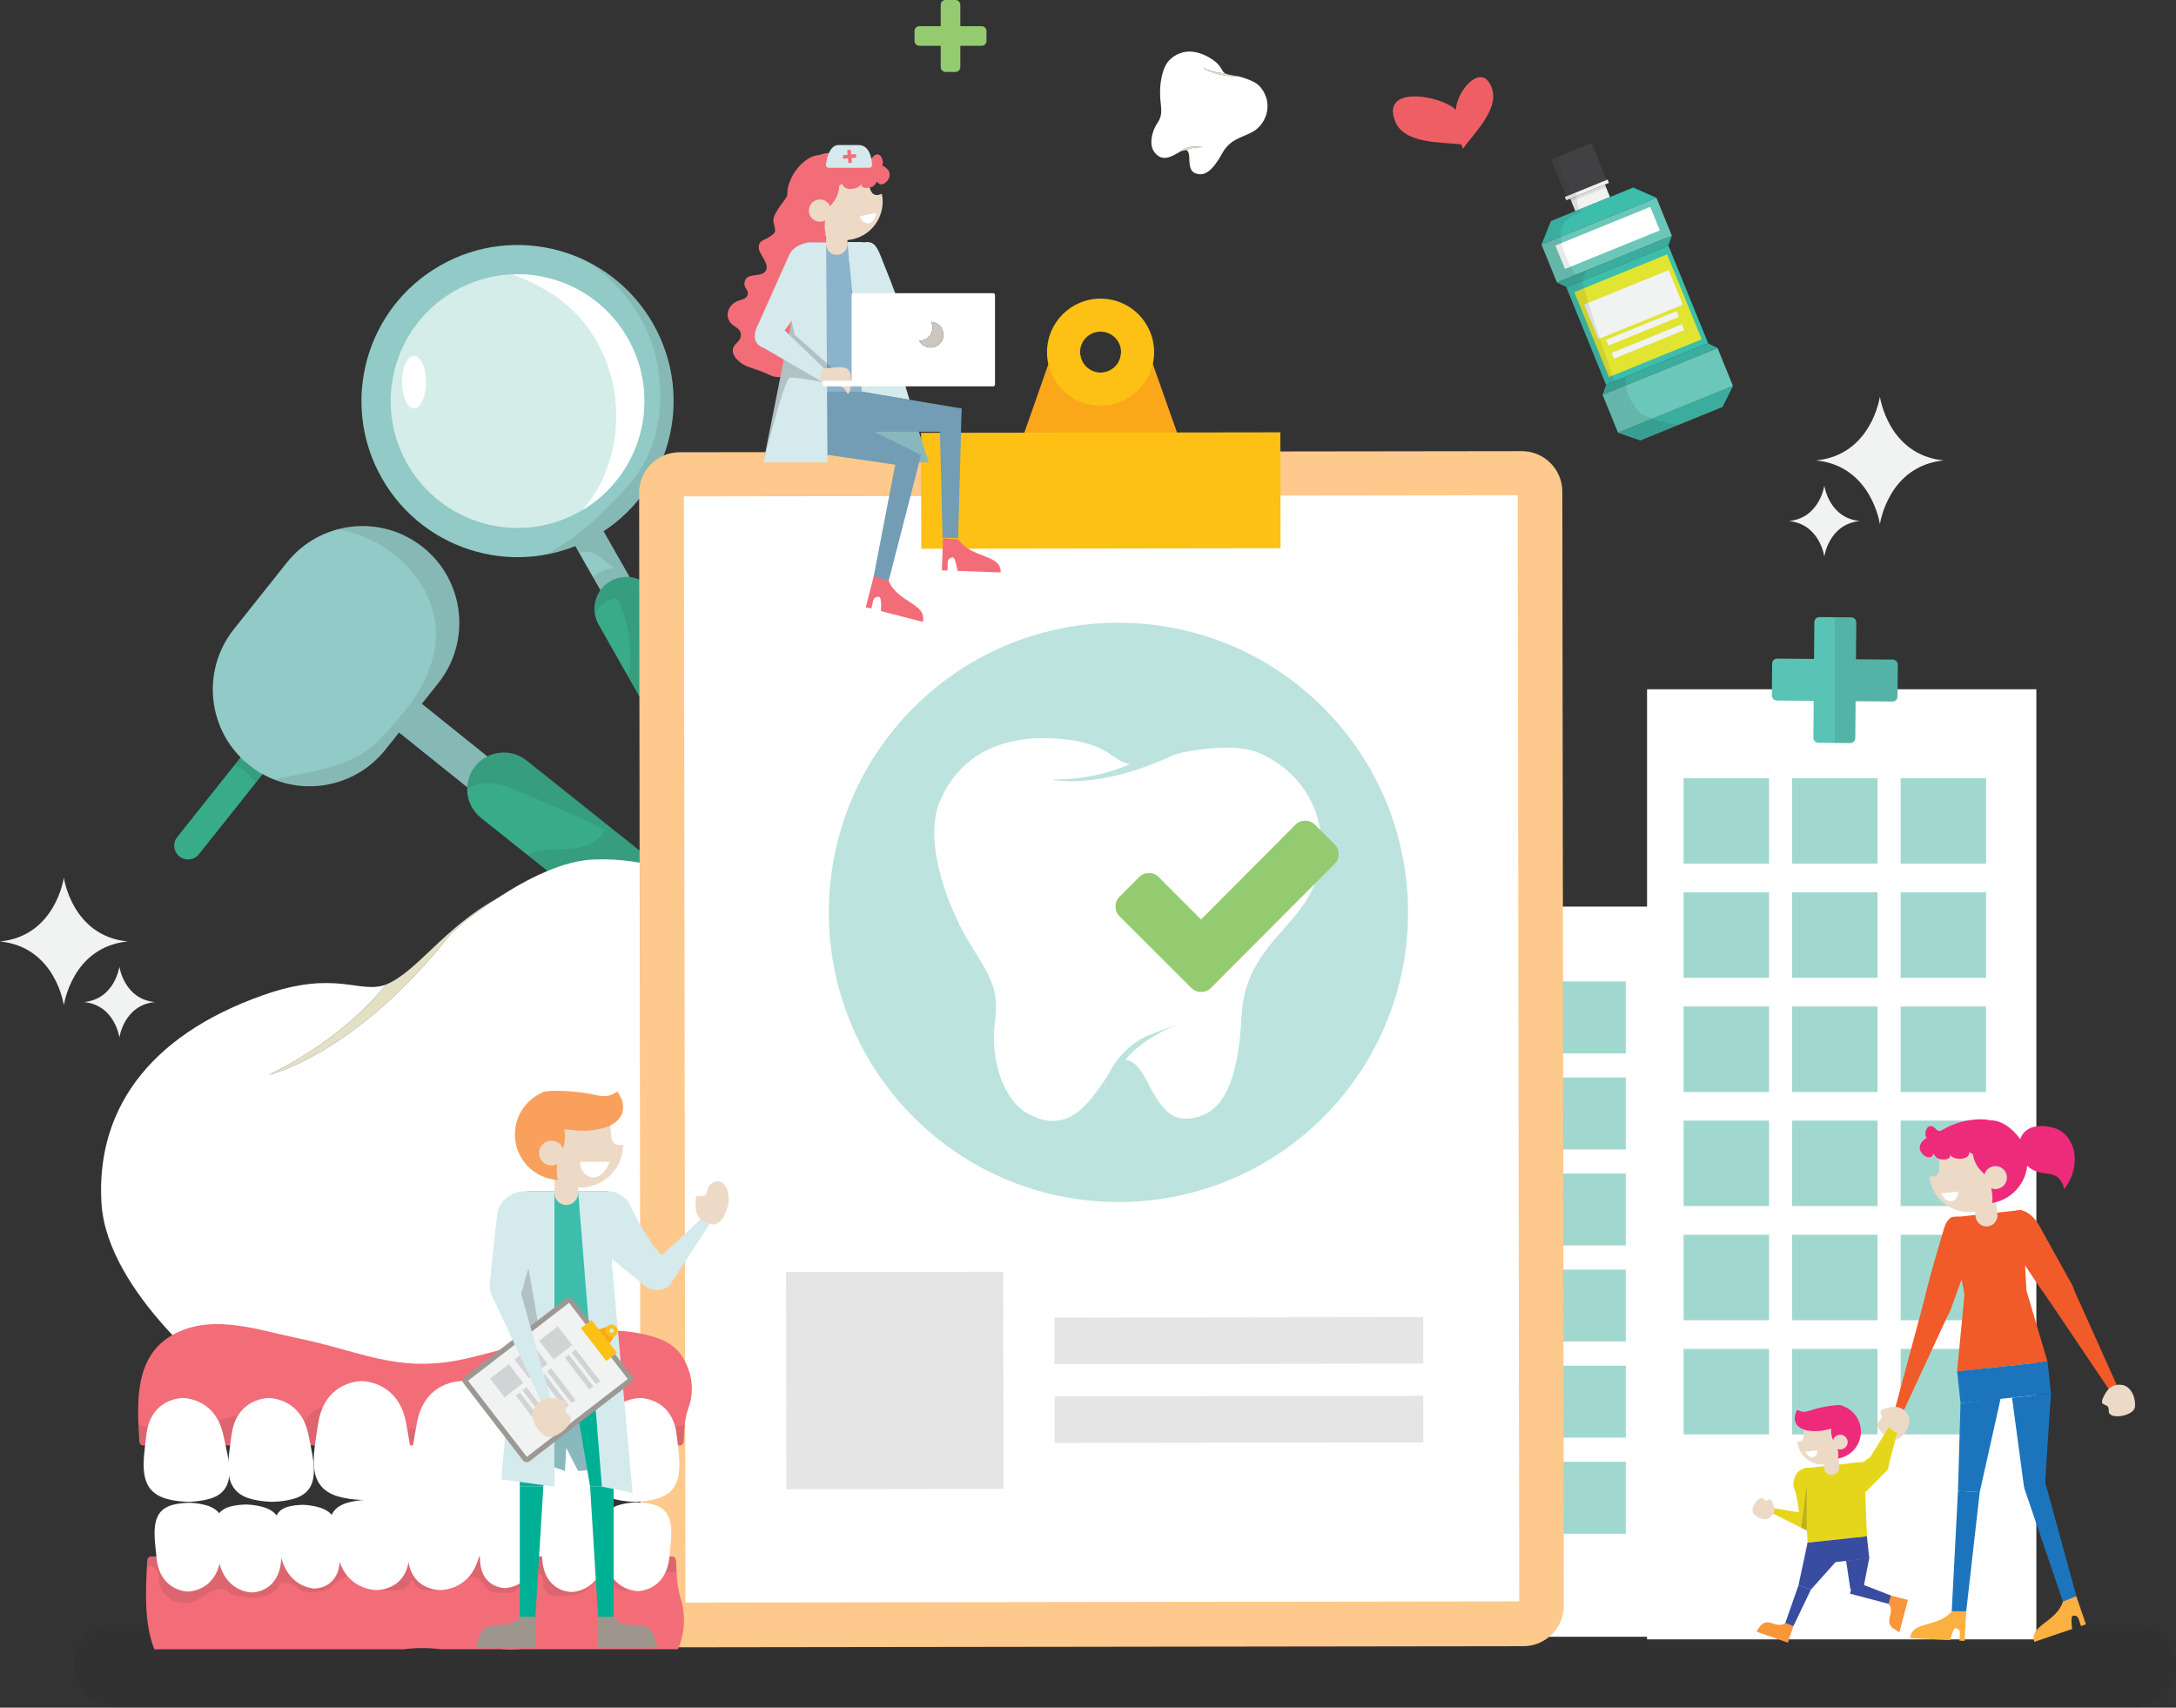 <?xml version="1.0" encoding="UTF-8"?>
<svg xmlns="http://www.w3.org/2000/svg" viewBox="0 0 1466.37 1150.57">
  <rect x="0" y="0" width="1466.37" height="1150.57" fill="#333333" stroke="none"/>
  <defs>
    <style>
      .cls-1 {
        fill: #f89639;
      }

      .cls-2 {
        fill: #faa71a;
      }

      .cls-3 {
        fill: #f9a05c;
      }

      .cls-4 {
        fill: #00b095;
      }

      .cls-5 {
        fill: #f15a29;
      }

      .cls-6 {
        fill: #ed5f65;
      }

      .cls-7 {
        fill: #ee2a7b;
      }

      .cls-8 {
        fill: #ecdac7;
      }

      .cls-9 {
        fill: #f26e78;
      }

      .cls-10 {
        fill: #f26d78;
      }

      .cls-11 {
        fill: #fff;
      }

      .cls-12 {
        fill: #f1f2f2;
      }

      .cls-13 {
        fill: #e5e5e5;
      }

      .cls-14 {
        fill: #e5d61c;
      }

      .cls-15 {
        fill: #fbb040;
      }

      .cls-16 {
        fill: #fdc015;
      }

      .cls-17 {
        fill: #fdc98c;
      }

      .cls-18 {
        fill: #e4e0c4;
      }

      .cls-19 {
        fill: #9c9893;
      }

      .cls-20 {
        fill: #91cac6;
      }

      .cls-21 {
        fill: #88b8bd;
      }

      .cls-22 {
        fill: #89b8bd;
      }

      .cls-23 {
        fill: #9e968c;
      }

      .cls-24 {
        fill: #a0d8d0;
      }

      .cls-25 {
        fill: #8cb3cc;
      }

      .cls-26 {
        fill: #729db5;
      }

      .cls-27 {
        fill: #bce3de;
      }

      .cls-28 {
        fill: #ccc6be;
      }

      .cls-29 {
        fill: #d1d3d4;
      }

      .cls-30 {
        fill: #d4ede8;
      }

      .cls-31 {
        fill: #e1e430;
      }

      .cls-32 {
        fill: #d4eaed;
      }

      .cls-33, .cls-34, .cls-35 {
        fill: #231f20;
      }

      .cls-36 {
        fill: #1c75bc;
      }

      .cls-37 {
        fill: #414042;
      }

      .cls-38 {
        fill: #3dbdac;
      }

      .cls-39 {
        fill: #94cb70;
      }

      .cls-40 {
        fill: #6bc7b9;
      }

      .cls-41 {
        fill: #59c3b5;
      }

      .cls-42 {
        fill: #384ca0;
      }

      .cls-43 {
        fill: #38ac88;
      }

      .cls-34 {
        opacity: .2;
      }

      .cls-34, .cls-44, .cls-35 {
        mix-blend-mode: multiply;
      }

      .cls-44, .cls-35 {
        opacity: .1;
      }

      .cls-45 {
        isolation: isolate;
      }
    </style>
  </defs>
  <g class="cls-45">
    <g id="Layer_2" data-name="Layer 2">
      <g id="revisi">
        <g>
          <g>
            <g>
              <path class="cls-20" d="m440.11,218.15c28.76,50.45,11.2,114.68-39.26,143.44-50.46,28.77-114.68,11.2-143.46-39.26-28.76-50.46-11.19-114.68,39.27-143.45,50.45-28.76,114.67-11.19,143.45,39.27Z"/>
              <polygon class="cls-20" points="426.87 393.29 408.2 403.93 375.99 347.44 394.66 336.79 426.87 393.29"/>
              <path class="cls-43" d="m561.74,613.04c5.87,10.31,2.28,23.43-8.03,29.31h0c-10.31,5.88-23.44,2.28-29.32-8.02l-120.98-213.5c-5.87-10.3-2.29-23.43,8.02-29.31h0c10.31-5.88,23.44-2.29,29.32,8.01l120.98,213.5Z"/>
              <path class="cls-30" d="m422.99,227.9c23.39,41.01,9.1,93.21-31.91,116.59-41,23.38-93.2,9.09-116.58-31.91-23.38-41-9.09-93.2,31.91-116.59,41.01-23.39,93.2-9.09,116.58,31.91Z"/>
              <polygon class="cls-20" points="504.23 511.57 467.42 532.35 455.77 511.71 492.57 490.93 504.23 511.57"/>
              <path class="cls-11" d="m422.99,227.9c-16.34-28.65-46.75-44.24-77.58-43.06,8.01,2.87,15.67,6.62,22.73,10.86,41.61,23.92,57.21,76.97,40.57,120.66-3.54,10.03-9.09,19.14-16.06,27.19,39.79-23.81,53.43-75.17,30.34-115.64Z"/>
              <path class="cls-11" d="m270.9,257.48c0,9.79,3.63,17.73,8.1,17.73s8.1-7.94,8.1-17.73-3.63-17.73-8.1-17.73-8.1,7.94-8.1,17.73Z"/>
            </g>
            <g>
              <path class="cls-43" d="m120.95,577.06c4.03,3.2,9.89,2.54,13.09-1.49l58-72.91c3.21-4.02,2.54-9.89-1.5-13.1h0c-4.03-3.21-9.89-2.54-13.09,1.5l-58,72.91c-3.21,4.03-2.54,9.89,1.49,13.1h0Z"/>
              <polygon class="cls-20" points="319.43 534.1 334.89 514.84 276.6 468.06 261.15 487.32 319.43 534.1"/>
              <path class="cls-43" d="m590.65,763.66c10.64,8.54,26.18,6.84,34.72-3.8h0c8.53-10.63,6.83-26.19-3.81-34.72l-266.61-212.67c-10.63-8.53-26.18-6.84-34.72,3.8h0c-8.53,10.63-6.83,26.19,3.8,34.72l266.61,212.67Z"/>
              <polygon class="cls-20" points="485.9 680.06 516.14 642.04 494.82 625.08 464.59 663.1 485.9 680.06"/>
              <path class="cls-20" d="m168.02,515.58c28.19,22.42,69.21,17.74,91.64-10.43l35.68-44.88c22.43-28.18,17.76-69.21-10.43-91.63h0c-28.18-22.43-69.22-17.75-91.64,10.44l-35.69,44.87c-22.42,28.19-17.75,69.22,10.44,91.64h0Z"/>
            </g>
          </g>
          <g class="cls-44">
            <path class="cls-33" d="m561.74,613.04l-58.78-103.73-10.38-18.38h-.03s-51.79-91.38-51.79-91.38c-3.56-6.24-9.78-9.99-16.42-10.7l-17.6-30.88c45.9-30.26,60.99-91.39,33.37-139.82-11.03-19.35-27.28-33.85-45.96-42.77,26.73,16.62,46.32,44.47,49.93,77.53,3.12,26-2.08,52.01-18.72,71.77-15.59,17.9-36,38.69-58.72,49.19,7.11-1.23,14.16-3.18,21.05-5.93l2.73,4.79c8.77-4.31,16.6,5.27,23.5,10.2-4.97,0-10.68,2.23-14.25,6.01l4.98,8.74c-3.33,4.64-4.69,10.47-3.73,16.14,2.61-7.64,13.32-11.85,15.08-10.08,8.52,16.43,9.91,34.63,7.73,52.95l100.67,177.66c5.88,10.29,19.01,13.89,29.32,8.02,10.31-5.88,13.9-19,8.03-29.31Z"/>
            <path class="cls-33" d="m161.33,511.33l-3.43,4.32c5.74,2.24,10.84,6.52,14.44,11.79l4.11-5.17c-3.47-2.76-6.78-5.52-10.09-8.28-1.64-.55-3.56-1.38-5.02-2.66Z"/>
            <path class="cls-33" d="m354.95,512.46c-7.77-6.23-18.16-7-26.53-2.82l-44.16-35.44,11.08-13.94c22.43-28.18,17.76-69.21-10.43-91.63-16.74-13.32-38.01-17.08-57.22-12.03,37.25,6.24,70.9,40.13,65.55,79.37-4.16,26-20.8,44.73-38.49,63.45-19.1,18.19-45.36,20.48-70.43,25.63,26.06,10.47,56.94,3.19,75.33-19.91l9.23-11.61,45.95,36.87c-.02.48-.04.95-.03,1.43,7.72-5.42,19.58-4.86,28.37-1.2,21.75,8.77,43.37,18.15,64.44,28.55.62-1.09,1.17-2.22,1.63-3.4l-54.3-43.31Z"/>
            <path class="cls-33" d="m409.25,555.78c-.47,1.18-1.01,2.31-1.63,3.4,5.46,2.7,10.9,5.44,16.28,8.28l-14.65-11.68Z"/>
            <path class="cls-33" d="m621.56,725.13l-197.66-157.67c-5.38-2.84-10.82-5.59-16.28-8.28-2.86,4.99-7.36,8.94-13.47,10.98-10.4,3.12-20.8,1.04-31.21,3.12-2.48.74-5.01,1.66-7.45,2.8l235.16,187.57c10.64,8.54,26.18,6.84,34.72-3.8,8.53-10.63,6.83-26.19-3.81-34.72Z"/>
          </g>
          <path class="cls-35" d="m49.67,1122.63c0,15.43,13.12,27.94,29.3,27.94h1358.11c16.18,0,29.3-12.51,29.3-27.94h0c0-15.43-13.12-27.93-29.3-27.93H78.97c-16.18,0-29.3,12.51-29.3,27.93h0Z"/>
          <g>
            <path class="cls-18" d="m454.67,932.09s6.74-8.26-21.2,22.6c-23.15,25.56-24.93,56.76-24.86,66.71,2.48-9.21,11.07-24.23,11.07-24.23,4.4-29.05,34.98-65.08,34.98-65.08Z"/>
            <path class="cls-18" d="m304.05,628.82c3.21-2.59,5.91-5.04,8.17-7.34,7.17-5.5,14.76-10.96,22.55-16.05,0,0,0,0,0,0-35.35,19.55-53.79,49.24-74.36,57.82-17.39,20.96-42.59,42.84-79.08,60.91,0,0,58.56-13.58,122.73-95.35Z"/>
            <path class="cls-11" d="m400.26,579.09c-20.27.74-43.67,12.07-65.49,26.34-7.79,5.09-15.38,10.56-22.55,16.05-2.26,2.3-4.97,4.75-8.17,7.34-64.17,81.76-122.73,95.35-122.73,95.35,36.48-18.07,61.69-39.95,79.08-60.91-18.13,6.98-33.4-10.28-83.01,7.22-79.36,27.99-112.75,79.55-109,140.31,3.75,60.76,82.59,120.79,82.59,120.79,45.11,37.45,83.45,41.45,100.14,91.68,16.69,50.23,55.15,85.98,87.79,87.8,58.31,3.24,63.43-45.01,68.74-80.39.31-2.04.51-5.41.97-9.27-.07-9.95,1.71-41.15,24.86-66.71,27.94-30.85,21.2-22.6,21.2-22.6,0,0-30.58,36.03-34.98,65.08,6.59-3.65,17.11-2.18,34.13,10.38,31.75,23.44,53.82,37.09,80.37,11.01,20.07-19.71,25.84-55.23-8.87-135.07-34.71-79.84,15.93-129.73,7.91-192.11-8.01-62.38-58.77-114.99-132.97-112.28Z"/>
          </g>
          <g>
            <path class="cls-18" d="m810.86,99.2s1.67.04-4.83-.45c-5.38-.41-9.41,2.37-10.63,3.33,1.38-.58,4.06-.96,4.06-.96,4.01-2.25,11.4-1.93,11.4-1.93Z"/>
            <path class="cls-18" d="m833.88,51.46c.63.15,1.19.25,1.69.3,1.37.36,2.77.77,4.15,1.25h0c-5.81-2.49-11.25-1.92-14.29-3.64-4.26-.14-9.39-1.15-15.12-3.92,0,0,7.3,5.93,23.57,6.01Z"/>
            <path class="cls-11" d="m849.27,58.57c-2.04-2.43-5.69-4.24-9.55-5.57-1.38-.47-2.78-.89-4.15-1.25-.5-.06-1.06-.16-1.69-.3-16.27-.08-23.57-6.01-23.57-6.01,5.74,2.77,10.86,3.79,15.12,3.92-2.6-1.57-1.94-5.12-8.86-9.57-11.08-7.12-20.66-6.3-27.81,0-7.15,6.3-7,21.81-7,21.81-.3,9.17,2.89,14.3-1.72,21.18-4.61,6.89-5.33,15.07-2.42,19.28,5.2,7.52,11.66,3.52,16.54.78.28-.16.72-.46,1.24-.77,1.22-.96,5.25-3.74,10.63-3.33,6.5.49,4.83.45,4.83.45,0,0-7.39-.32-11.4,1.93,1.08.46,1.91,1.91,1.99,5.22.15,6.18.58,10.21,6.36,10.99,4.36.59,9.31-2.11,15.84-14.07,6.54-11.96,17.57-10.49,24.51-17.47,6.94-6.98,8.57-18.31,1.11-27.22Z"/>
          </g>
          <g>
            <g>
              <rect class="cls-11" x="903.3" y="610.85" width="220.79" height="491.96"/>
              <g>
                <rect class="cls-24" x="924.01" y="661.26" width="48.47" height="48.47"/>
                <rect class="cls-24" x="985.56" y="661.26" width="48.47" height="48.47"/>
                <rect class="cls-24" x="1047.12" y="661.26" width="48.47" height="48.47"/>
                <rect class="cls-24" x="924.01" y="725.99" width="48.47" height="48.47"/>
                <rect class="cls-24" x="985.56" y="725.99" width="48.47" height="48.47"/>
                <rect class="cls-24" x="1047.12" y="725.99" width="48.47" height="48.47"/>
                <rect class="cls-24" x="924.01" y="790.72" width="48.47" height="48.47"/>
                <rect class="cls-24" x="985.56" y="790.72" width="48.47" height="48.47"/>
                <rect class="cls-24" x="1047.12" y="790.72" width="48.47" height="48.47"/>
                <rect class="cls-24" x="924.01" y="855.45" width="48.47" height="48.47"/>
                <rect class="cls-24" x="985.56" y="855.45" width="48.47" height="48.47"/>
                <rect class="cls-24" x="1047.12" y="855.45" width="48.47" height="48.47"/>
                <rect class="cls-24" x="924.01" y="920.18" width="48.47" height="48.47"/>
                <rect class="cls-24" x="985.56" y="920.18" width="48.47" height="48.47"/>
                <rect class="cls-24" x="1047.12" y="920.18" width="48.47" height="48.47"/>
                <rect class="cls-24" x="924.01" y="984.91" width="48.47" height="48.47"/>
                <rect class="cls-24" x="985.56" y="984.91" width="48.47" height="48.47"/>
                <rect class="cls-24" x="1047.12" y="984.91" width="48.47" height="48.47"/>
              </g>
            </g>
            <g>
              <rect class="cls-11" x="1109.92" y="464.42" width="262.34" height="640.15"/>
              <g>
                <rect class="cls-24" x="1134.54" y="524.31" width="57.59" height="57.59"/>
                <rect class="cls-24" x="1207.67" y="524.31" width="57.59" height="57.59"/>
                <rect class="cls-24" x="1280.8" y="524.31" width="57.59" height="57.59"/>
                <rect class="cls-24" x="1134.54" y="601.22" width="57.59" height="57.59"/>
                <rect class="cls-24" x="1207.67" y="601.22" width="57.59" height="57.59"/>
                <rect class="cls-24" x="1280.8" y="601.22" width="57.59" height="57.59"/>
                <rect class="cls-24" x="1134.54" y="678.13" width="57.59" height="57.59"/>
                <rect class="cls-24" x="1207.67" y="678.13" width="57.59" height="57.59"/>
                <rect class="cls-24" x="1280.8" y="678.13" width="57.59" height="57.59"/>
                <rect class="cls-24" x="1134.54" y="755.04" width="57.59" height="57.59"/>
                <rect class="cls-24" x="1207.67" y="755.04" width="57.59" height="57.59"/>
                <rect class="cls-24" x="1280.8" y="755.04" width="57.59" height="57.59"/>
                <rect class="cls-24" x="1134.54" y="831.95" width="57.59" height="57.59"/>
                <rect class="cls-24" x="1207.67" y="831.95" width="57.59" height="57.59"/>
                <rect class="cls-24" x="1280.8" y="831.95" width="57.59" height="57.59"/>
                <rect class="cls-24" x="1134.54" y="908.86" width="57.59" height="57.59"/>
                <rect class="cls-24" x="1207.67" y="908.86" width="57.59" height="57.59"/>
                <rect class="cls-24" x="1280.8" y="908.86" width="57.59" height="57.59"/>
              </g>
            </g>
            <g>
              <path class="cls-41" d="m1195.22,444.73c.67-.66,1.51-.98,2.54-.97l24.7.21.21-24.7c0-1.03.35-1.87,1.01-2.53.67-.65,1.51-.98,2.54-.97l21.18.18c1.03,0,1.87.35,2.53,1.01.65.67.98,1.52.97,2.55l-.21,24.7,24.7.21c1.03,0,1.87.35,2.53,1.01.66.67.98,1.52.97,2.55l-.18,21.17c0,1.03-.35,1.87-1.01,2.53-.67.66-1.52.98-2.55.97l-24.7-.21-.21,24.7c0,1.03-.35,1.87-1.01,2.53-.67.66-1.52.98-2.54.97l-21.17-.18c-1.03-.01-1.87-.35-2.53-1.02-.66-.67-.98-1.51-.97-2.54l.21-24.7-24.7-.21c-1.03,0-1.87-.35-2.53-1.01-.66-.67-.98-1.52-.97-2.55l.18-21.18c0-1.03.35-1.87,1.01-2.53Z"/>
              <path class="cls-35" d="m1236.46,415.85l10.95.09c1.03,0,1.87.35,2.53,1.01.65.67.98,1.52.97,2.55l-.21,24.7,24.7.21c1.03,0,1.87.35,2.53,1.01.66.67.98,1.52.97,2.55l-.18,21.17c0,1.03-.35,1.87-1.01,2.53-.67.66-1.52.98-2.55.97l-24.7-.21-.21,24.7c0,1.03-.35,1.87-1.01,2.53-.67.66-1.52.98-2.54.97l-10.23-.09v-84.7Z"/>
            </g>
          </g>
          <g>
            <path class="cls-12" d="m1266.83,267.21s5.46,39.31,43.02,43.02c-37.56,3.71-43.02,43.02-43.02,43.02,0,0-5.46-39.31-43.02-43.02,37.56-3.71,43.02-43.02,43.02-43.02Z"/>
            <path class="cls-12" d="m1229.38,327.19s3.03,21.81,23.87,23.87c-20.84,2.06-23.87,23.87-23.87,23.87,0,0-3.03-21.81-23.87-23.87,20.84-2.06,23.87-23.87,23.87-23.87Z"/>
          </g>
          <g>
            <path class="cls-12" d="m43.02,591.32s-5.46,39.31-43.02,43.02c37.56,3.71,43.02,43.02,43.02,43.02,0,0,5.46-39.31,43.02-43.02-37.56-3.71-43.02-43.02-43.02-43.02Z"/>
            <path class="cls-12" d="m80.47,651.3s-3.03,21.81-23.87,23.87c20.84,2.06,23.87,23.87,23.87,23.87,0,0,3.03-21.81,23.87-23.87-20.84-2.06-23.87-23.87-23.87-23.87Z"/>
          </g>
          <path class="cls-39" d="m663.81,18.61c-.64-.64-1.42-.97-2.34-.96h-14.33V3.31c0-.92-.32-1.7-.96-2.34-.64-.64-1.42-.97-2.34-.97h-6.62c-.92,0-1.7.32-2.34.97-.64.64-.96,1.43-.96,2.34v14.33h-14.33c-.92,0-1.7.32-2.34.96-.64.64-.97,1.42-.97,2.34v6.61c0,.92.32,1.7.97,2.34.64.64,1.42.97,2.34.97h14.33v14.33c0,.92.32,1.7.97,2.34.64.64,1.43.96,2.34.96h6.61c.92,0,1.7-.32,2.34-.96.64-.64.96-1.42.96-2.34v-14.33h14.33c.92,0,1.7-.32,2.34-.97.64-.64.97-1.42.97-2.34v-6.61c0-.92-.32-1.7-.97-2.34Z"/>
          <path class="cls-6" d="m1005.53,59.92c-6.56-19.67-24.36,1.87-24.36,14.05-11.24-10.31-52.47-16.87-40.29,9.37,7.5,14.05,31.86,12.18,44.03,14.05l.94,2.81c6.56-9.37,24.36-26.23,19.67-40.29Z"/>
          <g>
            <rect class="cls-37" x="1049.25" y="100.87" width="29.47" height="26.94" transform="translate(35.36 409.4) rotate(-22.14)"/>
            <rect class="cls-12" x="1053.85" y="126.78" width="31.07" height="2.4" transform="translate(30.62 412.44) rotate(-22.14)"/>
            <rect class="cls-12" x="1058.95" y="128.75" width="25.2" height="9.07" transform="translate(28.79 413.69) rotate(-22.14)"/>
            <polygon class="cls-38" points="1038.79 164.76 1116.23 133.25 1100.62 126.36 1045.16 148.92 1038.79 164.76"/>
            <polygon class="cls-38" points="1049.19 190.33 1126.64 158.82 1124.2 165.57 1055.65 193.46 1049.19 190.33"/>
            <rect class="cls-40" x="1040.91" y="147.98" width="83.61" height="27.6" transform="translate(18.86 419.97) rotate(-22.14)"/>
            <polygon class="cls-38" points="1090.37 291.55 1167.82 260.04 1160.77 274.21 1105.31 296.77 1090.37 291.55"/>
            <polygon class="cls-38" points="1079.97 265.98 1157.42 234.47 1150.96 231.34 1082.41 259.23 1079.97 265.98"/>
            <rect class="cls-40" x="1082.09" y="249.21" width="83.61" height="27.6" transform="translate(-16.25 442.96) rotate(-22.14)"/>
            <rect class="cls-38" x="1066.17" y="176.89" width="74.28" height="71.01" transform="translate(1.3 431.45) rotate(-22.14)"/>
            <rect class="cls-31" x="1070.08" y="181.83" width="67.51" height="61.8" transform="translate(1.22 431.68) rotate(-22.14)"/>
            <rect class="cls-11" x="1048.83" y="151.79" width="69" height="17.1" transform="translate(19.45 420.08) rotate(-22.14)"/>
            <polygon class="cls-35" points="1049.19 190.33 1126.64 158.82 1124.2 165.57 1055.65 193.46 1049.19 190.33"/>
            <polygon class="cls-35" points="1079.97 265.98 1157.42 234.47 1150.96 231.34 1082.41 259.23 1079.97 265.98"/>
            <polygon class="cls-35" points="1090.37 291.55 1167.82 260.04 1160.77 274.21 1105.31 296.77 1090.37 291.55"/>
            <rect class="cls-35" x="1057.63" y="129.01" width="25.2" height="2.08" transform="translate(29.91 412.95) rotate(-22.14)"/>
            <rect class="cls-12" x="1070.03" y="192.63" width="61.5" height="25.2" transform="translate(3.82 429.98) rotate(-22.14)"/>
            <rect class="cls-12" x="1081.3" y="219.11" width="51.17" height="4.2" transform="translate(-1.75 433.46) rotate(-22.14)"/>
            <rect class="cls-12" x="1084.92" y="228" width="51.17" height="4.2" transform="translate(-4.84 435.46) rotate(-22.14)"/>
            <g class="cls-44">
              <path class="cls-33" d="m1038.79,164.76l6.37-15.84,16.43-6.68-2.63-6.47-.78-1.93-2.72,1.11-.91-2.22.86-.35-10.15-24.95,5.58-2.27c-.56,1.9-.57,4,.02,6.04,1.52,5.86,3.52,11.31,6.78,16.67.86,1.59,2.32,2.51,4.17,1.76.3.74.86,1.59.72,2.3-.5,4.09,1.27,7.91,2.71,11.42-5.97,1.78-12.26,5.42-13.04,12-1.13,9.96,3.27,19.18,8.19,27.55.57,1.14,1.83,1.54,3.27,1.55l-14.46,5.88-10.4-25.57Z"/>
              <path class="cls-33" d="m1095.45,259.68c0,.17,0,.33.04.49.77,5.08,3.14,9.3,6.13,13.48,1.53,2.18,3.22,4.74,5.12,5.69,7.98,3.71,16.15,5.91,24.39,6.92l-25.82,10.51-14.94-5.22-10.4-25.57,15.48-6.3Z"/>
              <path class="cls-33" d="m1082.41,259.23l-.12.05-26.76-65.77.12-.05-6.46-3.13,14.46-5.88,5.35-2.18s-1.91,4.38-2.2,5.79c-.54,3.46.82,6.79,1.58,9.72,6.1,19.76,19.49,59.23,19.49,59.23l8.18-2.9s-.55,3.65-.6,5.57l-15.48,6.3,2.44-6.75Z"/>
            </g>
          </g>
          <g>
            <g>
              <path class="cls-2" d="m774.01,237.22l-18.55.03c.01,7.62-6.16,13.81-13.79,13.83-7.63,0-13.82-6.16-13.83-13.79l-18.55.02-24.82,70.83,57.28-.08,57.28-.08-25.01-70.76Z"/>
              <g>
                <path class="cls-17" d="m1026.55,1109.17l-567.49.75c-15.09.02-27.34-12.2-27.36-27.29l-1-750.56c-.02-15.09,12.2-27.34,27.29-27.36l567.48-.75c15.09-.02,27.34,12.2,27.36,27.29l1,750.56c.02,15.09-12.2,27.34-27.29,27.36Z"/>
                <rect class="cls-11" x="461.33" y="334.12" width="561.9" height="745.3" transform="translate(-.94 .99) rotate(-.08)"/>
                <circle class="cls-27" cx="753.7" cy="614.75" r="195.16" transform="translate(-213.94 713) rotate(-45)"/>
                <g>
                  <path class="cls-16" d="m741.6,201.19c-19.93.03-36.06,16.2-36.03,36.13.03,19.93,16.2,36.07,36.13,36.04,19.93-.02,36.07-16.21,36.04-36.13-.03-19.93-16.2-36.06-36.13-36.03Zm.07,49.89c-7.63,0-13.82-6.16-13.83-13.79-.01-7.63,6.16-13.82,13.79-13.83,7.63,0,13.82,6.16,13.83,13.79.01,7.62-6.16,13.81-13.79,13.83Z"/>
                  <rect class="cls-16" x="620.71" y="291.51" width="242.14" height="78.1" transform="translate(-.43 .98) rotate(-.08)"/>
                </g>
              </g>
            </g>
            <rect class="cls-13" x="529.73" y="857" width="146.33" height="146.33" transform="translate(-1.23 .8) rotate(-.08)"/>
            <g>
              <rect class="cls-13" x="710.59" y="887.65" width="248.43" height="31.35" transform="translate(-1.2 1.11) rotate(-.08)"/>
              <rect class="cls-13" x="710.66" y="940.71" width="248.43" height="31.36" transform="translate(-1.27 1.11) rotate(-.08)"/>
            </g>
            <g>
              <path class="cls-11" d="m849.24,507.67c-13.53-6.11-34.53-4.19-52.7-.63-1.65.57-3.54,1.1-5.71,1.59-50.61,24.12-82.16,16.64-82.16,16.64,21.96.02,39.39-4.51,52.81-10.47-10.43-.98-13.67-12.98-41.84-16.42-45.05-5.51-73.55,11.39-86.31,41.65-12.76,30.26,10.94,78.16,10.94,78.16,12.81,28.91,30.38,40.04,26.4,68.31-3.98,28.27,6.03,54.77,21.37,63.47,27.4,15.55,41.44-6.54,52.49-22.36.64-.91,1.55-2.49,2.69-4.25,2.35-4.83,10.69-19.47,28.01-26.27,20.9-8.21,15.66-5.83,15.66-5.83,0,0-23.41,10.07-32.51,23.05,4.06-.18,8.79,3.05,14,13.2,9.72,18.94,17.11,30.83,36.19,24.59,14.42-4.71,25.73-20.49,28.1-67.38,2.37-46.9,38.8-58.86,49.89-90.92,11.09-32.06-.82-69.65-37.32-86.13Z"/>
              <path class="cls-39" d="m902.09,575.45c0,2.59-.9,4.79-2.71,6.6l-70.16,70.35-13.18,13.21c-1.81,1.82-4.01,2.72-6.6,2.73-2.59,0-4.79-.9-6.6-2.71l-13.21-13.18-35.18-35.08c-1.81-1.81-2.72-4-2.73-6.6,0-2.58.9-4.78,2.71-6.6l13.18-13.21c1.81-1.81,4.01-2.72,6.59-2.72,2.59,0,4.79.9,6.6,2.71l28.57,28.59,63.57-63.84c1.81-1.82,4.01-2.72,6.6-2.73,2.59,0,4.79.9,6.6,2.71l13.21,13.17c1.81,1.81,2.72,4.01,2.72,6.59Z"/>
            </g>
          </g>
          <g>
            <polygon class="cls-5" points="1318.84 924.01 1379.8 917.46 1365.6 869.6 1362.6 815.21 1314.29 820.41 1323.83 872.22 1318.84 924.01"/>
            <path class="cls-8" d="m1331.32,819.74c.44,4.05,4.07,6.98,8.13,6.55h0c4.05-.44,6.98-4.08,6.55-8.13l-.94-8.77c-.44-4.05-4.07-6.98-8.13-6.55h0c-4.05.43-6.98,4.07-6.55,8.13l.94,8.77Z"/>
            <path class="cls-8" d="m1300.16,792.67c1.58,14.73,14.81,25.38,29.53,23.8,14.73-1.58,25.38-14.81,23.8-29.53-1.58-14.73-14.89-26-29.53-23.8-30.82,4.64-7.01,30.8-23.8,29.53Z"/>
            <path class="cls-5" d="m1394.07,878.45c-4.96,3.03-7.85,4.99-14.72-4.37-9.68-13.19-21.45-32.14-26.23-39.42-4.78-7.28-6.89-12.22,3.81-18.17,6.26-3.49,13.12,2.4,16.81,8.46l21.58,38.93c3.7,6.06,3.71,11.55-1.26,14.58h0Z"/>
            <polygon class="cls-5" points="1421.16 936.13 1379.34 874.08 1395.32 863.88 1426.34 932.91 1421.16 936.13"/>
            <path class="cls-8" d="m1421.06,950.7c-.39,6.26,16.89,3.56,17.62-2.67.74-6.23-2.63-14.2-8.86-14.94-6.23-.73-9.8,2.55-12.41,8.34-3.42,7.58,4.05,2.63,3.64,9.26Z"/>
            <path class="cls-5" d="m1303.07,889.88c-5.54-1.76-8.92-2.66-6.36-13.98,3.61-15.96,10.2-37.27,12.56-45.65,2.36-8.38,4.71-13.21,16.22-9.04,6.74,2.44,6.79,11.48,4.64,18.25l-15.24,41.82c-2.15,6.77-6.29,10.37-11.83,8.61h0Z"/>
            <polygon class="cls-5" points="1277.3 948.16 1296.72 875.9 1314.91 881.27 1283.13 949.96 1277.3 948.16"/>
            <path class="cls-8" d="m1266.24,957.64c-4.98,3.81,8.39,15.08,13.57,11.55,5.18-3.53,9-11.3,5.47-16.48-3.53-5.18-8.35-5.72-14.44-3.89-7.97,2.39.67,4.78-4.6,8.82Z"/>
            <rect class="cls-36" x="1319.82" y="920.68" width="61.31" height="21.56" transform="translate(-91.85 149.74) rotate(-6.14)"/>
            <polygon class="cls-36" points="1378.17 998.8 1363.99 1002.28 1355.88 941.72 1382.1 938.9 1378.17 998.8"/>
            <polygon class="cls-36" points="1399.37 1075.96 1390.16 1079.1 1363.99 1002.28 1377.89 997.54 1399.37 1075.96"/>
            <path class="cls-11" d="m1307.95,804.07l11.45-1.23c1.06,5.06-5.93,11.31-11.45,1.23Z"/>
            <path class="cls-15" d="m1390.16,1079.1c-4.22,13.84-23,16.06-19.22,27.16,6.92-2.36,17.78-6.06,25.51-8.7-.02-.04-.03-.09-.05-.12,0,0-1.23-8.16.39-8.71,1.62-.55,3.38.31,3.93,1.94l1.59,4.91c2.08-.71,3.35-1.14,3.35-1.14l-6.46-18.97-9.05,3.64Z"/>
            <polygon class="cls-36" points="1334.11 1005.34 1319.44 1004.58 1321.15 945.45 1348.25 942.02 1334.11 1005.34"/>
            <polygon class="cls-36" points="1324.95 1086.13 1315.24 1085.62 1319.44 1004.58 1334.11 1005.34 1324.95 1086.13"/>
            <path class="cls-15" d="m1315.24,1085.62c-9.06,11.28-27.32,6.38-27.93,18.09,7.3.38,18.76.97,26.92,1.4,0-.05,0-.09,0-.13,0,0,1.89-8.03,3.6-7.95,1.71.09,3.02,1.55,2.93,3.26l-.35,5.14c2.19.11,3.54.18,3.54.18l1.04-20.01-9.75.02Z"/>
            <path class="cls-7" d="m1298.39,766.5c-.61-.49-.86-1.03-.94-1.77-.15-4.85,3.05-8.18,6.83-4.29,1.9,2.04,2.61,2.15,5.66.33,12.92-7.75,28.73-7.1,30.57-5.91,11.55-.86,24.36,13.09,25.59,24.59,1.62,15.09-8.88,28.69-23.68,31.1.28-2,.32-4.07.1-6.17-.14-1.3-.38-2.56-.7-3.78,1.14.46,2.4.65,3.7.51,4.25-.46,7.33-4.27,6.87-8.52-.46-4.25-4.27-7.33-8.52-6.87-3.28.35-5.86,2.72-6.65,5.73-1.05-2.4-5.9-3.88-7.83-13.95-.89-.27-1.67-.71-2.28-1.36.45,5.94-11.34,5.9-13.32,1.43,1.45,3.02-2.03,3.77-4.28,3.64-2.98.13-5.17-1.13-6.42-3.99-1.89,5.07-7.48,1.74-8.99-1.84-1.59-4.32,1.52-6.71,4.28-8.88Z"/>
            <path class="cls-7" d="m1363.03,781.56c10.5,15.93,23.1,1.85,28,19.54,6.82-8.33,8.91-20.45,5.52-29.07-3.25-8.25-9.08-12.33-18.17-13.21-18.8-1.81-20.45,15-15.35,22.73Z"/>
          </g>
          <g>
            <polygon class="cls-14" points="1218.09 1039.43 1258.06 1035.13 1256.27 984.94 1215.44 989.33 1218.09 1039.43"/>
            <path class="cls-8" d="m1229.18,989.19c.3,2.82,2.84,4.86,5.66,4.56h0c2.82-.3,4.86-2.84,4.56-5.66l-.66-6.11c-.3-2.82-2.84-4.86-5.66-4.56h0c-2.82.3-4.86,2.84-4.56,5.66l.66,6.11Z"/>
            <path class="cls-8" d="m1211.11,971.35c1.02,9.49,9.54,16.36,19.03,15.34,9.49-1.02,16.36-9.54,15.34-19.03-1.02-9.49-9.59-16.76-19.03-15.34-19.86,2.99-4.52,19.85-15.34,19.03Z"/>
            <path class="cls-14" d="m1271.04,981.36c-2.81-2.91-6.86-2.75-13.16,2.11-8.91,6.87-12.9,6.45-12.9,6.45-11.31,6.36-5.72,12.6.04,15.65,3.54,1.88,9.69,2.15,13.24-1.28l13.65-13.84c.76-1.46,1.94-6.17-.87-9.08h0Z"/>
            <rect class="cls-42" x="1218.78" y="1037.24" width="40.2" height="14.99" transform="translate(-104.62 138.48) rotate(-6.14)"/>
            <path class="cls-1" d="m1183.88,1099.31c7.03,2.46,20.84,7.29,20.84,7.29l3.98-11.38-5.64-1.64c-7.14,4.99-12.78-7.36-19.19,5.73Z"/>
            <polygon class="cls-42" points="1220.31 1071.08 1211.97 1068.16 1218.09 1039.43 1237.19 1052.21 1220.31 1071.08"/>
            <polygon class="cls-42" points="1208.59 1095.52 1203.07 1093.58 1211.97 1068.16 1220.31 1071.08 1208.59 1095.52"/>
            <rect class="cls-1" x="1193.75" y="1091.14" width="1.66" height="22.08" transform="translate(-240.29 1865.69) rotate(-70.71)"/>
            <path class="cls-1" d="m1279.89,1099.35c1.91-7.19,5.67-21.34,5.67-21.34l-11.66-3.1-1.2,5.75c5.52,6.73-6.36,13.31,7.18,18.69Z"/>
            <polygon class="cls-42" points="1255.73 1069.97 1246.94 1070.91 1244.03 1051.48 1259.64 1049.8 1255.73 1069.97"/>
            <polygon class="cls-42" points="1274.21 1075 1272.7 1080.66 1246.67 1073.73 1248.94 1065.19 1274.21 1075"/>
            <rect class="cls-1" x="1270.88" y="1087.63" width="22.08" height="1.67" transform="translate(-99.33 2047.74) rotate(-75.11)"/>
            <path class="cls-11" d="m1216.59,978.13l8-.86c.74,3.53-4.14,7.9-8,.86Z"/>
            <path class="cls-7" d="m1211.09,949.92c3.12,1.16,3.77,2.17,9.76.14,8.45-2.87,20.6-4.03,20.51-2.9,6.66,2.16,11.77,8.06,12.57,15.48,1.05,9.73-5.72,18.49-15.26,20.04.18-1.29.21-2.62.06-3.98-.09-.83-.24-1.65-.45-2.44.73.29,1.54.42,2.38.33,2.74-.3,4.72-2.75,4.43-5.49-.29-2.74-2.75-4.72-5.49-4.43-2.12.23-3.78,1.75-4.29,3.7-1.88-4.33-1.31-7.74-1.31-7.74-5.01,1.11-9.34,2.46-16.61,1.08-6.61-1.46-10.23-6.43-6.3-13.79Z"/>
            <path class="cls-14" d="m1211.88,1026.13c1.87-11.22-3.4-25.11-3.4-25.11-.15-12.97,11.72-13.84,17.25-10.38,3.4,2.13,7.44,8.21,6.25,13l-5.1,21.49c-1.19,4.8-10.52,6.51-14.99,1Z"/>
            <polygon class="cls-14" points="1195.54 1016.17 1225.36 1021.31 1217.48 1031.23 1194.79 1019.77 1195.54 1016.17"/>
            <polygon class="cls-14" points="1274.02 959.69 1259.48 983.06 1271.91 990.44 1279.11 962.81 1274.02 959.69"/>
            <path class="cls-8" d="m1273.98,954.22c-.9-4.1,10.81-4.1,11.93-.06,1.13,4.04-.27,9.67-4.31,10.8-4.04,1.13-6.75-.68-9.07-4.24-3.05-4.66,2.41-2.16,1.45-6.5Z"/>
            <path class="cls-8" d="m1188.38,1009.96c-2.86-3.08-9.52,6.55-6.84,9.78,2.68,3.23,8.1,5.28,11.33,2.6,3.23-2.68,3.29-5.93,1.68-9.87-2.1-5.16-3.14.75-6.17-2.51Z"/>
            <polygon class="cls-34" points="1217.56 1000.01 1217.48 1031.23 1213.84 1029.39 1217.56 1000.01"/>
            <rect class="cls-14" x="1247.55" y="985.6" width="7.85" height="50.09" transform="translate(-100.84 139.54) rotate(-6.14)"/>
          </g>
          <g>
            <g>
              <path class="cls-10" d="m557.76,218.43c-4.59-5.64-9.66-11.93-5-19.15,3.86-5.61,9.74-9.2,13.44-15.02,3.16-4.74,3.56-8.91,1.02-14.07-1.33-2.88-3.19-4.68-3.33-7.77-.25-3.69,1.65-4.96,3.59-7.76,8.93-11.62-2.05-23.73-14.72-23.78l-3.96-9.79c-6.07-.85-15.69,6.07-18.53,11.24-2.55,4.45-10.07,12.23-9.03,17.18.95,5.51,2.98,6.76-3.09,10.32-3.6,2.38-7.61,2.2-6.71,8.09.76,4.14,8.4,11.36,3.78,15.52-3.76,3.51-13.24-.13-13.57,7.7-.21,2.85,3.02,4.46,2.22,7.42-.85,3.34-5.26,3.29-7.76,4.67-6.66,3.68-7.96,11.56-1.87,16.07,2.81,1.93,5.34,3.05,4.97,7.04-.29,3.42-3.54,4.69-4.91,7.57-2.3,5.44,4.25,10.78,8.59,12.73,5.46,2.11,10.66,3.42,15.86,6.07,6.11,2.97,14.34.48,20.58-1.53,7.05-2.28,16.86-5.13,20.72-12.08,4.1-7.3,2.79-14.4-2.28-20.69Z"/>
              <polygon class="cls-21" points="619.22 290.9 625.88 311.55 598.36 311.55 586.41 300.13 579.9 292.54 585.03 282.5 600.66 281.25 619.22 290.9"/>
              <g>
                <g>
                  <g>
                    <path class="cls-32" d="m514.43,234.29c5.53-2.59,14.12-9.89,19.75-19.16,7.97-13.11,24.9-26.16,24.9-26.16,8.88-10.83-2.11-24.4-10.94-25.46-5.42-.65-13.38,2.01-16.22,8.12l-20.83,46.57c-7.11,13.32,3.34,16.09,3.34,16.09Z"/>
                    <polygon class="cls-25" points="580.8 263.93 534.42 263.93 543.16 216.25 543.98 163.42 585.15 163.42 589.85 211.34 582.9 222.09 580.8 263.93"/>
                    <g>
                      <rect class="cls-26" x="534.41" y="263.93" width="46.39" height="23.31"/>
                      <path class="cls-26" d="m606.56,313.57l14.03-7.06-86.18-42.57s-17.16,36.66,7.93,40.3c25.09,3.64,64.22,9.33,64.22,9.33Z"/>
                      <polygon class="cls-26" points="588.7 388.68 598.88 391.3 620.74 306.34 605.36 302.38 588.7 388.68"/>
                      <path class="cls-10" d="m598.88,391.3c5.69,14.56,26.12,15.41,22.96,27.69-7.65-1.97-19.66-5.06-28.21-7.26.01-.05.03-.1.04-.14,0,0,.65-8.9-1.14-9.36-1.79-.46-3.62.62-4.08,2.41l-1.3,5.42c-2.3-.59-3.71-.95-3.71-.95l5.4-20.98,10.05,3.17Z"/>
                      <polygon class="cls-26" points="645.36 290.9 648.02 275.25 580.8 263.93 575.22 290.87 645.36 290.9"/>
                      <polygon class="cls-26" points="635.18 362.23 645.69 362.62 648.02 275.25 633.01 274.37 635.18 362.23"/>
                      <path class="cls-10" d="m645.98,363.57c8.67,13.01,28.81,9.47,28.35,22.14-7.9-.29-20.29-.74-29.12-1.06,0-.05,0-.1.01-.14,0,0-1.27-8.83-3.11-8.9-1.85-.07-3.41,1.38-3.47,3.23l-.12,5.57c-2.37-.09-3.82-.14-3.82-.14l.79-21.65,10.5.95Z"/>
                    </g>
                    <polygon class="cls-32" points="556.74 165.2 557.6 311.55 514.43 311.55 543.98 163.42 562.44 163.42 556.74 165.2"/>
                    <path class="cls-34" d="m535.51,225.51l-2.08-9.17h0l-3.61,18.08c1.72,2.21,3.45,4.42,4.1,5.22,1.45,1.79,13.08,9.56,13.08,9.56,0,0,12.03,2.94,12.36,2.83.26-.09.85-2.59,1.09-3.71l.03-.61-24.98-22.2Z"/>
                    <path class="cls-34" d="m532.2,254.47c3.72-.57,22.18,3.01,22.18,3.01-.14-8.58-23.07-19-23.07-19l-2.26-.22-14.62,73.28s14.05-56.5,17.77-57.08Z"/>
                    <path class="cls-8" d="m571.08,164.55c0,3.96-3.21,7.17-7.17,7.17h0c-3.96,0-7.17-3.21-7.17-7.17v-8.57c0-3.96,3.21-7.17,7.17-7.17h0c3.96,0,7.17,3.21,7.17,7.17v8.57Z"/>
                    <path class="cls-32" d="m608,210.67c-5.14-15.03-11.4-30.42-14.55-38.26-3.15-7.85-5.92-12.27-16.61-7.04-6.25,3.06-5.36,11.79-2.58,18.1l19.06,38.8c2.78,6.31,6.8,9.24,11.97,6.96,0,0,6.35-7.88,2.71-18.55Z"/>
                    <polygon class="cls-32" points="571.08 163.1 580.8 263.93 612.85 269.33 581.57 163.1 571.08 163.1"/>
                    <polygon class="cls-32" points="556.58 249.41 517.43 211.65 514.43 234.29 554.38 257.48 556.58 249.41"/>
                    <path class="cls-8" d="m569.96,263.28c2.54,6.1,4-3.55,3.33-10.12-.67-6.57-6.14-6.04-12.72-5.37-6.57.67-6.22-.99-7.58,5.56-1.78,8.58,14.33,3.6,16.97,9.93Z"/>
                  </g>
                  <g>
                    <path class="cls-11" d="m554.43,256.49v2.52c0,.72.59,1.31,1.31,1.31h113.46c.73,0,1.31-.59,1.31-1.31v-60.17c0-.72-.58-1.31-1.31-1.31h-94c-.72,0-1.31.59-1.31,1.31v57.66h-19.45Zm81.34-30.99c0,4.78-3.88,8.66-8.66,8.66-3.34,0-6.23-1.89-7.68-4.67.11,0,.22.02.33.02,4.78,0,8.65-3.88,8.65-8.66,0-1.44-.35-2.8-.98-3.99,4.63.17,8.33,3.97,8.33,8.64Z"/>
                    <path class="cls-28" d="m627.11,234.16c-3.34,0-6.23-1.89-7.68-4.67.11,0,.22.02.33.02,4.78,0,8.65-3.88,8.65-8.66,0-1.44-.35-2.8-.98-3.99,4.63.17,8.33,3.97,8.33,8.64s-3.88,8.66-8.66,8.66Z"/>
                  </g>
                </g>
                <g>
                  <path class="cls-8" d="m594.27,130.59c2.94,14.02-6.05,27.77-20.06,30.7-14.02,2.94-27.77-6.05-30.7-20.06-2.94-14.02,5.94-28.36,20.07-30.7,29.73-4.93,15.64,26.24,30.7,20.06Z"/>
                  <path class="cls-11" d="m590.5,143.4l-10.9,2.28c.54,4.97,8.83,8.64,10.9-2.28Z"/>
                  <path class="cls-10" d="m594.29,111.23c.54-.54.72-1.08.72-1.8-.36-4.68-3.78-7.56-7.01-3.42-1.62,2.16-2.29,2.34-5.41.9-13.23-6.12-28.36-3.86-30-2.53-11.19.37-22.07,15.1-22.07,26.29,0,14.68,11.5,26.67,25.98,27.46-.48-1.9-.73-3.88-.73-5.92,0-1.26.1-2.5.28-3.71-1.04.55-2.24.87-3.5.87-4.13,0-7.48-3.35-7.48-7.48s3.35-7.48,7.48-7.48c3.19,0,5.91,2,6.99,4.82.76-2.42,5.27-4.34,6.08-14.23.82-.35,1.54-.85,2.05-1.54.18,5.76,11.51,4.5,12.95,0-1.08,3.06,2.34,3.42,4.5,3.06,2.88-.18,4.86-1.62,5.76-4.5,2.34,4.68,7.37.9,8.46-2.7,1.08-4.32-2.16-6.3-5.04-8.09Z"/>
                </g>
              </g>
            </g>
            <g>
              <path class="cls-32" d="m587.67,111.19c0,1.03-.84,1.87-1.87,1.87h-27.34c-1.03,0-1.87-.84-1.87-1.87,0,0,1.2-13.47,8.39-13.47h13.55c9.14,0,9.14,13.47,9.14,13.47Z"/>
              <path class="cls-9" d="m576.66,103.97c.13.11.2.24.22.41l.11,1.21c.02.17-.03.31-.14.44-.11.13-.25.2-.41.22l-2.61.24.23,2.61c.02.17-.03.31-.14.44-.11.13-.25.2-.41.22l-1.21.11c-.17.02-.31-.03-.44-.14-.13-.11-.2-.24-.21-.41l-.24-2.61-2.61.24c-.17.02-.31-.03-.44-.14-.13-.11-.2-.24-.22-.41l-.11-1.21c-.01-.17.03-.31.14-.44.11-.13.24-.2.41-.22l2.61-.24-.23-2.61c-.02-.17.03-.31.14-.44.11-.13.24-.2.41-.22l1.21-.11c.17-.02.31.03.44.14.13.11.2.24.22.41l.23,2.61,2.61-.24c.17-.01.31.03.44.14Z"/>
            </g>
          </g>
          <g>
            <path class="cls-10" d="m272.06,1111.21c7.85-.96,16.04-1.1,24.99,0h159.84c.61-1.48,1.18-3.04,1.71-4.71,1.71-5.34,2.48-10.96,2.29-16.58-.15-4.45-.9-8.9-2.25-13.21-2.65-8.44-2.61-15.96-3.08-25.01-.09-1.64-1.09-2.98-2.26-2.98H101.44c-1.16,0-2.17,1.33-2.26,2.98-1.06,20.03-2.18,42.18,4.84,59.52h168.03Z"/>
            <path class="cls-35" d="m453.31,1048.71H101.44c-1.16,0-2.17,1.33-2.26,2.98-.07,1.3-.14,2.62-.21,3.94.05,0,.1,0,.15,0,.21-.21.42-.42.63-.63,1.46-.21,2.5,0,3.75.63v.62h.63c-.42,1.46,1.46,1.04,1.88,1.88,1.67,2.92.83,6.04,1.46,9.38.21,1.04.83,2.08,1.67,3.13.21.42-.21,1.04,0,1.25,3.54,3.33,6.67,7.92,11.88,7.5.21,0,.42.63.62.63,2.29.21,4.58.42,6.88-.21,4.38-1.25,7.71-3.96,11.67-6.46,1.25-.63,2.92-.84,3.96-2.08.21-.21.83.21,1.25,0v-.63c2.92.21,6.04-.62,8.33,1.67,2.92,2.71,7.09,3.33,11.04,3.33.42,0,.83.63,1.25.63,6.67.62,12.92.21,18.55-3.96.21,0,.42-.83.83-1.04,1.88-.42,2.5-2.29,3.13-3.75h.63c.21-.42,0-1.04,0-1.04,5-1.04,9.17,1.04,12.71,4.58.21.42,1.04,0,1.67.21v.62c.62.21,1.04.21,1.88.42,3.33.83,6.67.83,10,0,.63-.21,1.88,0,2.5-.62.63-.42,1.25-.21,1.88-.42.21-.21.42-.42.63-.63.42,0,.83.21,1.25,0,1.88-1.67,3.13-3.75,5.21-4.79.42-.21.83-1.25,1.67-.83v-.63h.62v-.63c1.04,0,1.46-.83,2.5-.62.21,0,.42-.42.63-.62h1.25c.21-.21.42-.42.63-.62h1.25c.21-.21.42-.42.63-.63,3.13-.63,6.46,1.04,6.88,4.38,1.46-.42,1.04,1.88,1.88,1.67,1.25-.21,1.46,1.04,2.5.83v.62c1.04-.21,1.04,1.25,2.5.63.21,0,.42.42.62.63h1.25c.21.21.42.42.62.62,1.04.21,2.08.21,3.13.42,5,.63,10,.63,15,0,.21,0,1.25-.21,1.67-.62,1.88-1.46,5.21-2.5,4.58-5.42.42,0,1.04-.21,1.25,0,1.88,2.08,3.13,5.63,6.25,5.63.21,0,.42.63.63.63,4.58.21,9.17.62,13.75-.21.62-.21,1.67-.21,2.5-.42.21-.21.42-.62.62-.62,1.67,0,2.92-1.04,4.38-1.88.42-.21.83,0,1.25,0,.21-.21.42-.42.63-.63.42,0,.83.21,1.25,0v-.62c.42-.21,1.04.21,1.25,0,2.71-3.13,7.92-6.25,11.25-3.13.21.21,1.04-.21,1.25,0,2.29,2.71,4.38,5,6.46,7.92.42.62,1.25,1.25,2.29.83v.63c5.42-.83,12.92,2.29,16.88-2.5h.62c-.21-.62.21-1.04.63-1.25,4.17-1.46,4.58-6.04,8.13-8.75.42-.21,1.25,0,1.88,0,.21-.21.42-.42.63-.63,1.67-.62,3.13.42,4.17,1.46.63.42,1.25,1.25.83,2.29h.62c-.21,2.92-.21,5.63,1.46,8.13.63.83.83.83,1.67,1.88h.62v.63c4.38,1.46,9.17,1.04,13.75.42,1.46-.21,3.13.21,4.17-.63,1.04-.63,2.29-.21,3.33-.42.21-.21.42-.42.62-.62,4.79-1.46,8.13-6.46,12.09-9.79.62-.63,2.29-.42,3.54-.21.21,0,.42.62.63.62,2.08-.21,2.5,2.08,4.38,2.71,0,0-.21.62,0,1.04h.63v.63c1.46-.42,1.04,1.46,1.88,1.88,3.96,2.08,8.34,1.46,12.5,1.04.42-.21,1.25-.21,1.88-.42.21-.21.42-.42.63-.62.63,0,1.46.21,1.88,0,.42-.42.83-.83,1.88-.63v-.63c.42-.21,1.04.21,1.25,0,4.79-4.58,10-9.38,16.88-9.79,1.19,0,2.77,0,4.18-.18-.12-2.29-.21-4.63-.33-7.1-.09-1.64-1.09-2.98-2.26-2.98Z"/>
            <path class="cls-10" d="m466.2,937.17c.19-5.01-.6-10.02-2.36-14.77-4.31-11.67-10.82-17.84-23.48-21.71-19.59-5.98-41.34-5-61.71-1.42-19.15,3.37-50.93,13.6-69.92,17.25-41.92,8.07-66.56-6.36-107.82-14.83-26.73-5.49-55.72-16.19-81.54-3.86-28.98,13.84-27.17,45.85-25.48,73.38.09,1.46,1.13,2.65,2.33,2.65h362.17c1.2,0,2.23-1.19,2.32-2.65.48-8.06.43-14.76,3.16-22.27,1.4-3.84,2.17-7.81,2.32-11.77Z"/>
            <path class="cls-35" d="m259.43,965.73c-4.33-.8-8.44-1.74-12.69-3.09-3.53-1.06-7.04-2.12-10.36-3.86-.49-.27-.67-.82-1-.95-2.3-1.06-3.63-2.82-5.12-4.58-3.13-4.18-8.76-5.91-14.23-4.49-7.23,1.86-10.27,8.5-13.75,13.61-.65-1.97-.41-4.22-1.35-5.93-1.26-2.48-3.25-4.81-4.8-7.4-.15-.13-.31-.65-.76-.77.14-.4-.31-.52-.46-.78-1.22-1.54-3.61-2.9-5.17-1.65-3.11,2.47-.38,6.83.59,10.06.96,2.98,4.74,7.74.7,9.1-5.12,1.99-10.04-1.15-14.62-4.02-3.68-2.22-7.04-3.92-10.77-5.72-5.06-2.37-10.95-.57-15.82,1.17-1.4.53-2.62,1.78-3.59,3.03-1.33,1.61-2.52,3.34-3.71,5.05-1.11-5.07-3.14-10.97-7.96-12.99-4.14-1.78-8.91-.05-12.76,1.86-7.78,3.75-15.09,10.15-23.9,7.81-1.62-.4-3.2-.9-4.67-1.56l.71,11.58c.09,1.46,1.13,2.65,2.33,2.65h177.48c1.99,0,3.61-1.54,3.61-3.44v-8.59c-2.14,1.55-4.57,2.8-7.31,3.64-3.37,1.04-7.08.93-10.57.26Z"/>
            <path class="cls-11" d="m150.35,966.35c-3.98-18.11-17.2-23.94-27.07-24.43-9.83.49-22.45,6.31-24.59,24.43-2.24,18.98-6.02,37.48,12.85,43.31,4.01,1.24,9.49,2.1,15.3,2.25,5.79-.16,11.19-1.01,15.07-2.25,18.28-5.83,12.62-24.33,8.44-43.31Z"/>
            <path class="cls-11" d="m207.77,966.35c-3.64-18.11-16.74-23.94-26.61-24.43-9.84.49-22.57,6.31-25.05,24.43-2.6,18.98-6.73,37.48,12.03,43.31,3.98,1.24,9.45,2.1,15.26,2.25,5.79-.16,11.21-1.01,15.11-2.25,18.39-5.83,13.08-24.33,9.26-43.31Z"/>
            <path class="cls-11" d="m273.6,958.55c-3.72-20.78-18.57-27.47-29.86-28.04-11.27.56-25.98,7.25-29.22,28.04-3.39,21.74-8.5,42.89,12.78,49.55,4.52,1.41,10.74,2.39,17.36,2.57,6.61-.18,12.82-1.16,17.3-2.57,21.13-6.66,15.53-27.81,11.64-49.55Z"/>
            <path class="cls-35" d="m295.18,965.73c4.33-.8,8.44-1.74,12.69-3.09,3.53-1.06,7.04-2.12,10.36-3.86.5-.27.67-.82,1-.95,2.3-1.06,3.63-2.82,5.11-4.58,3.13-4.18,8.75-5.91,14.23-4.49,7.23,1.86,10.28,8.5,13.77,13.61.65-1.97.4-4.22,1.34-5.93,1.26-2.48,3.25-4.81,4.8-7.4.15-.13.31-.65.76-.77-.14-.4.31-.52.46-.78,1.22-1.54,3.6-2.9,5.17-1.65,3.12,2.47.39,6.83-.57,10.06-.95,2.98-4.73,7.74-.69,9.1,5.12,1.99,10.04-1.15,14.61-4.02,3.68-2.22,7.03-3.92,10.77-5.72,5.06-2.37,10.95-.57,15.82,1.17,1.4.53,2.63,1.78,3.6,3.03,1.33,1.61,2.52,3.34,3.71,5.05,1.1-5.07,3.12-10.97,7.95-12.99,4.14-1.78,8.91-.05,12.76,1.86,7.79,3.75,15.1,10.15,23.91,7.81,1.62-.4,3.2-.9,4.67-1.56l-.69,11.58c-.09,1.46-1.13,2.65-2.32,2.65h-177.48c-1.99,0-3.61-1.54-3.61-3.44v-8.59c2.14,1.55,4.56,2.8,7.3,3.64,3.38,1.04,7.08.93,10.57.26Z"/>
            <path class="cls-11" d="m404.26,966.35c3.96-18.11,17.17-23.94,27.05-24.43,9.83.49,22.45,6.31,24.61,24.43,2.26,18.98,6.06,37.48-12.8,43.31-4,1.24-9.49,2.1-15.3,2.25-5.79-.16-11.19-1.01-15.07-2.25-18.28-5.83-12.64-24.33-8.49-43.31Z"/>
            <path class="cls-11" d="m346.84,966.35c3.62-18.11,16.72-23.94,26.58-24.43,9.84.49,22.57,6.31,25.08,24.43,2.62,18.98,6.77,37.48-11.98,43.31-3.98,1.24-9.45,2.1-15.25,2.25-5.79-.16-11.21-1.01-15.11-2.25-18.39-5.83-13.1-24.33-9.31-43.31Z"/>
            <path class="cls-11" d="m281,958.55c3.69-20.78,18.54-27.47,29.83-28.04,11.27.56,25.98,7.25,29.25,28.04,3.42,21.74,8.55,42.89-12.72,49.55-4.51,1.41-10.74,2.39-17.35,2.57-6.61-.18-12.82-1.16-17.3-2.57-21.14-6.66-15.56-27.81-11.7-49.55Z"/>
            <path class="cls-11" d="m148.55,1050.75c-2.61,16.07-13.63,21.26-22.07,21.6-8.44-.56-19.28-6.07-20.95-22.36-1.68-16.37-4.53-31.7,10.64-35.99,3.18-.9,7.53-1.47,12.12-1.47,4.58.24,8.86,1.03,11.95,2.09,14.62,5,10.92,20.01,8.3,36.12Z"/>
            <path class="cls-11" d="m189.43,1051.57c-1.28,15.91-11.64,21.05-19.85,21.39-8.29-.55-19.31-6.01-22.23-22.13-2.94-16.22-6.95-31.41,7.53-35.67,3.04-.89,7.24-1.46,11.73-1.46,4.49.24,8.74,1.02,11.84,2.07,14.69,4.96,12.26,19.83,10.97,35.8Z"/>
            <path class="cls-11" d="m229,1049.97c.01,15.14-9.31,20.02-17,20.34-7.82-.53-18.58-5.72-22.57-21.06-4.01-15.43-8.95-29.89,4.32-33.94,2.78-.85,6.69-1.39,10.91-1.39,4.24.23,8.29.97,11.29,1.97,14.19,4.72,13.04,18.88,13.06,34.08Z"/>
            <path class="cls-11" d="m407.98,1050.44c2.61,16.07,13.63,21.26,22.07,21.61,8.44-.56,19.28-6.08,20.95-22.36,1.68-16.37,4.53-31.7-10.64-35.99-3.18-.9-7.53-1.47-12.12-1.47-4.58.24-8.86,1.03-11.95,2.09-14.62,5-10.92,20.01-8.3,36.12Z"/>
            <path class="cls-11" d="m365.5,1051.27c1.28,15.91,11.64,21.05,19.85,21.39,8.29-.55,19.31-6.01,22.23-22.14,2.94-16.22,6.95-31.41-7.53-35.67-3.04-.89-7.24-1.46-11.73-1.46-4.49.24-8.74,1.02-11.84,2.07-14.69,4.96-12.26,19.83-10.97,35.8Z"/>
            <path class="cls-11" d="m323.43,1049.66c-.01,15.14,9.31,20.02,17,20.34,7.82-.53,18.58-5.72,22.57-21.06,4.01-15.43,8.95-29.89-4.32-33.94-2.78-.85-6.69-1.39-10.91-1.39-4.24.23-8.29.97-11.29,1.97-14.18,4.72-13.04,18.89-13.05,34.08Z"/>
            <path class="cls-11" d="m228.95,1052.55c4.94,14.16,16.53,18.46,24.9,18.82,8.3-.36,19.1-4.65,21.42-18.82,2.68-16.3,7.13-33.83-11.55-39.73-4.04-1.28-9.61-2.17-15.49-2.33-5.85.16-11.25,1.05-15.06,2.33-17.59,5.9-9.9,23.43-4.22,39.73Z"/>
            <path class="cls-11" d="m321.59,1052.55c-4.94,14.16-16.53,18.46-24.9,18.82-8.3-.36-19.1-4.65-21.42-18.82-2.67-16.3-7.13-33.83,11.55-39.73,4.04-1.28,9.61-2.17,15.49-2.33,5.85.16,11.25,1.05,15.06,2.33,17.59,5.9,9.9,23.43,4.22,39.73Z"/>
          </g>
          <g>
            <polygon class="cls-22" points="372.35 928.63 407.93 930.46 413.28 988.82 389.57 991.12 381.6 975.5 380.71 991.12 355.73 982.39 372.35 928.63"/>
            <polygon class="cls-38" points="415.02 910.77 348.78 910.77 346.4 807.56 354.95 802.65 409.71 802.65 415.02 910.77"/>
            <path class="cls-8" d="m389.57,803.9c0,4.4-3.57,7.97-7.97,7.97h0c-4.4,0-7.97-3.57-7.97-7.97v-9.53c0-4.4,3.57-7.97,7.97-7.97h0c4.4,0,7.97,3.57,7.97,7.97v9.53Z"/>
            <path class="cls-8" d="m419.92,771.22c0,16-12.97,28.97-28.98,28.97s-28.98-12.97-28.98-28.97,12.99-29.65,28.98-28.98c33.64,1.43,11.08,32.28,28.98,28.98Z"/>
            <path class="cls-32" d="m451.55,865.61c3.98-4.86,3.01-11.08-5.61-19.91-12.19-12.5-21.78-34.87-21.78-34.87-11.83-16.29-27.5-4.59-31.17,4.84-2.26,5.8-1.58,15.32,4.35,20.18l36.26,29.75c5.93,4.86,13.97,4.87,17.95.01h0Z"/>
            <polygon class="cls-32" points="472.81 821.01 428.79 861.64 451.55 865.61 477.85 825.25 472.81 821.01"/>
            <path class="cls-8" d="m470.27,805.82c2.09-.08,3.69.62,5.14-.73,1.49-1.38,1.08-4.27,2.31-5.9,2.69-3.57,7.26-4.46,10.08-1.39,3.48,3.8,3.97,10.71,2.44,15.62-2.51,8.04-6.19,14.45-15.04,10.24-3.27-1.55-5.29-4.18-6.15-7.69-.27-1.11-.9-9.97.78-10.13.15-.01.29-.02.44-.03Z"/>
            <rect class="cls-4" x="348.78" y="910.77" width="66.24" height="27"/>
            <path class="cls-23" d="m442.66,1110.43h-39.64v-21.65l10.52.57c9.14,12.68,26.03-4.9,29.12,21.08Z"/>
            <polygon class="cls-4" points="397.67 1001.67 413.54 1001.67 415.02 937.78 386.82 937.78 397.67 1001.67"/>
            <polygon class="cls-4" points="403.04 1089.35 413.54 1089.35 413.54 1001.67 397.67 1001.67 403.04 1089.35"/>
            <rect class="cls-23" x="403.02" y="1107.45" width="39.64" height="2.99"/>
            <path class="cls-23" d="m321.18,1110.43h39.64v-21.65l-10.52.57c-9.14,12.68-26.03-4.9-29.12,21.08Z"/>
            <polygon class="cls-4" points="366.16 1001.67 350.29 1001.67 348.82 937.78 377.02 937.78 366.16 1001.67"/>
            <polygon class="cls-4" points="360.8 1089.35 350.29 1089.35 350.29 1001.67 366.16 1001.67 360.8 1089.35"/>
            <rect class="cls-23" x="321.18" y="1107.45" width="39.64" height="2.99"/>
            <path class="cls-11" d="m410.91,782.78h-19.94c-.88,8.9,12.3,18.36,19.94,0Z"/>
            <path class="cls-3" d="m416.12,735.5c-4.99,2.49-5.9,4.3-16.26,1.98-14.6-3.27-35.05-3.03-34.7-1.16-10.71,4.8-18.17,15.55-18.17,28.05,0,16.4,12.85,29.8,29.03,30.68-.53-2.12-.82-4.34-.82-6.62,0-1.41.11-2.79.31-4.14-1.17.62-2.5.98-3.91.98-4.62,0-8.36-3.75-8.36-8.36s3.75-8.36,8.36-8.36c3.57,0,6.61,2.24,7.81,5.39,2.36-7.55.8-13.14.8-13.14,8.55.95,16,2.43,27.88-1.17,10.76-3.63,15.9-12.55,8.04-24.11Z"/>
            <polygon class="cls-32" points="389.57 802.65 407.93 802.65 426.28 1005.83 405.61 1001.67 389.57 802.65"/>
            <polygon class="cls-32" points="373.62 802.7 373.62 1001.67 337.84 996.79 354.86 802.7 373.62 802.7"/>
            <polygon class="cls-34" points="344.85 916.8 372.35 947.7 354.94 847.62 363.44 816.31 353.21 821.56 344.85 916.8"/>
            <g>
              <g>
                <path class="cls-2" d="m414.39,899.59l-1.31-1.69c-.7.54-1.7.41-2.23-.29-.54-.7-.41-1.7.29-2.23l-1.31-1.69-8.22,2.71,4.03,5.23,4.03,5.23,4.71-7.26Z"/>
                <g>
                  <path class="cls-19" d="m352.42,983.99l-39.97-51.83c-1.06-1.38-.81-3.36.57-4.42l68.56-52.87c1.38-1.06,3.36-.81,4.42.57l39.97,51.83c1.06,1.38.81,3.36-.57,4.42l-68.56,52.87c-1.38,1.06-3.36.81-4.42-.57Z"/>
                  <rect class="cls-12" x="326.24" y="897.3" width="85.97" height="64.81" transform="translate(-490.91 418.98) rotate(-37.64)"/>
                  <g>
                    <path class="cls-16" d="m415.4,894.09c-1.4-1.82-4.02-2.16-5.84-.75-1.82,1.4-2.16,4.02-.75,5.84s4.02,2.16,5.84.76c1.82-1.4,2.16-4.02.75-5.84Zm-4.56,3.51c-.54-.7-.41-1.7.29-2.23.7-.54,1.7-.41,2.23.29.54.7.41,1.7-.29,2.23-.7.54-1.7.41-2.23-.29Z"/>
                    <rect class="cls-16" x="399.08" y="889.24" width="9.01" height="27.93" transform="translate(-467.57 434.43) rotate(-37.64)"/>
                  </g>
                </g>
              </g>
              <g>
                <rect class="cls-29" x="366.52" y="896.85" width="15.88" height="15.88" transform="translate(862.28 55.73) rotate(52.36)"/>
                <rect class="cls-29" x="349.99" y="909.6" width="15.88" height="15.88" transform="translate(865.99 73.81) rotate(52.37)"/>
                <rect class="cls-29" x="333.46" y="922.35" width="15.88" height="15.88" transform="translate(869.61 91.84) rotate(52.36)"/>
                <g>
                  <rect class="cls-29" x="381.29" y="919.22" width="26.96" height="3.4" transform="translate(882.98 45.94) rotate(52.36)"/>
                  <rect class="cls-29" x="376.73" y="922.74" width="26.96" height="3.4" transform="translate(883.98 50.91) rotate(52.36)"/>
                </g>
                <g>
                  <rect class="cls-29" x="364.77" y="931.96" width="26.96" height="3.4" transform="translate(886.61 63.97) rotate(52.36)"/>
                  <rect class="cls-29" x="360.21" y="935.48" width="26.96" height="3.4" transform="translate(887.59 68.93) rotate(52.36)"/>
                </g>
                <g>
                  <rect class="cls-29" x="348.2" y="944.74" width="26.96" height="3.4" transform="translate(890.27 82.05) rotate(52.36)"/>
                  <rect class="cls-29" x="343.64" y="948.25" width="26.96" height="3.4" transform="translate(891.29 87.04) rotate(52.36)"/>
                </g>
              </g>
            </g>
            <g>
              <path class="cls-32" d="m339.82,879.35c6.24.68,10.92-3.53,13.61-15.58,3.8-17.04,17.3-37.3,17.3-37.3,7.18-18.81-11.19-25.54-21.09-23.46-6.09,1.28-13.69,7.05-14.53,14.68l-5.09,46.62c-.83,7.62,3.56,14.36,9.8,15.04h0Z"/>
              <polygon class="cls-32" points="370.88 941.93 349.26 864.79 330.69 871.11 364.61 943.96 370.88 941.93"/>
              <path class="cls-8" d="m383.31,953.47c6.03,4.49-9.81,18.22-16.08,14.07-6.27-4.14-10.97-13.4-6.82-19.67,4.15-6.27,9.92-7,17.24-4.91,9.59,2.74-.73,5.75,5.66,10.5Z"/>
            </g>
          </g>
        </g>
      </g>
    </g>
  </g>
</svg>